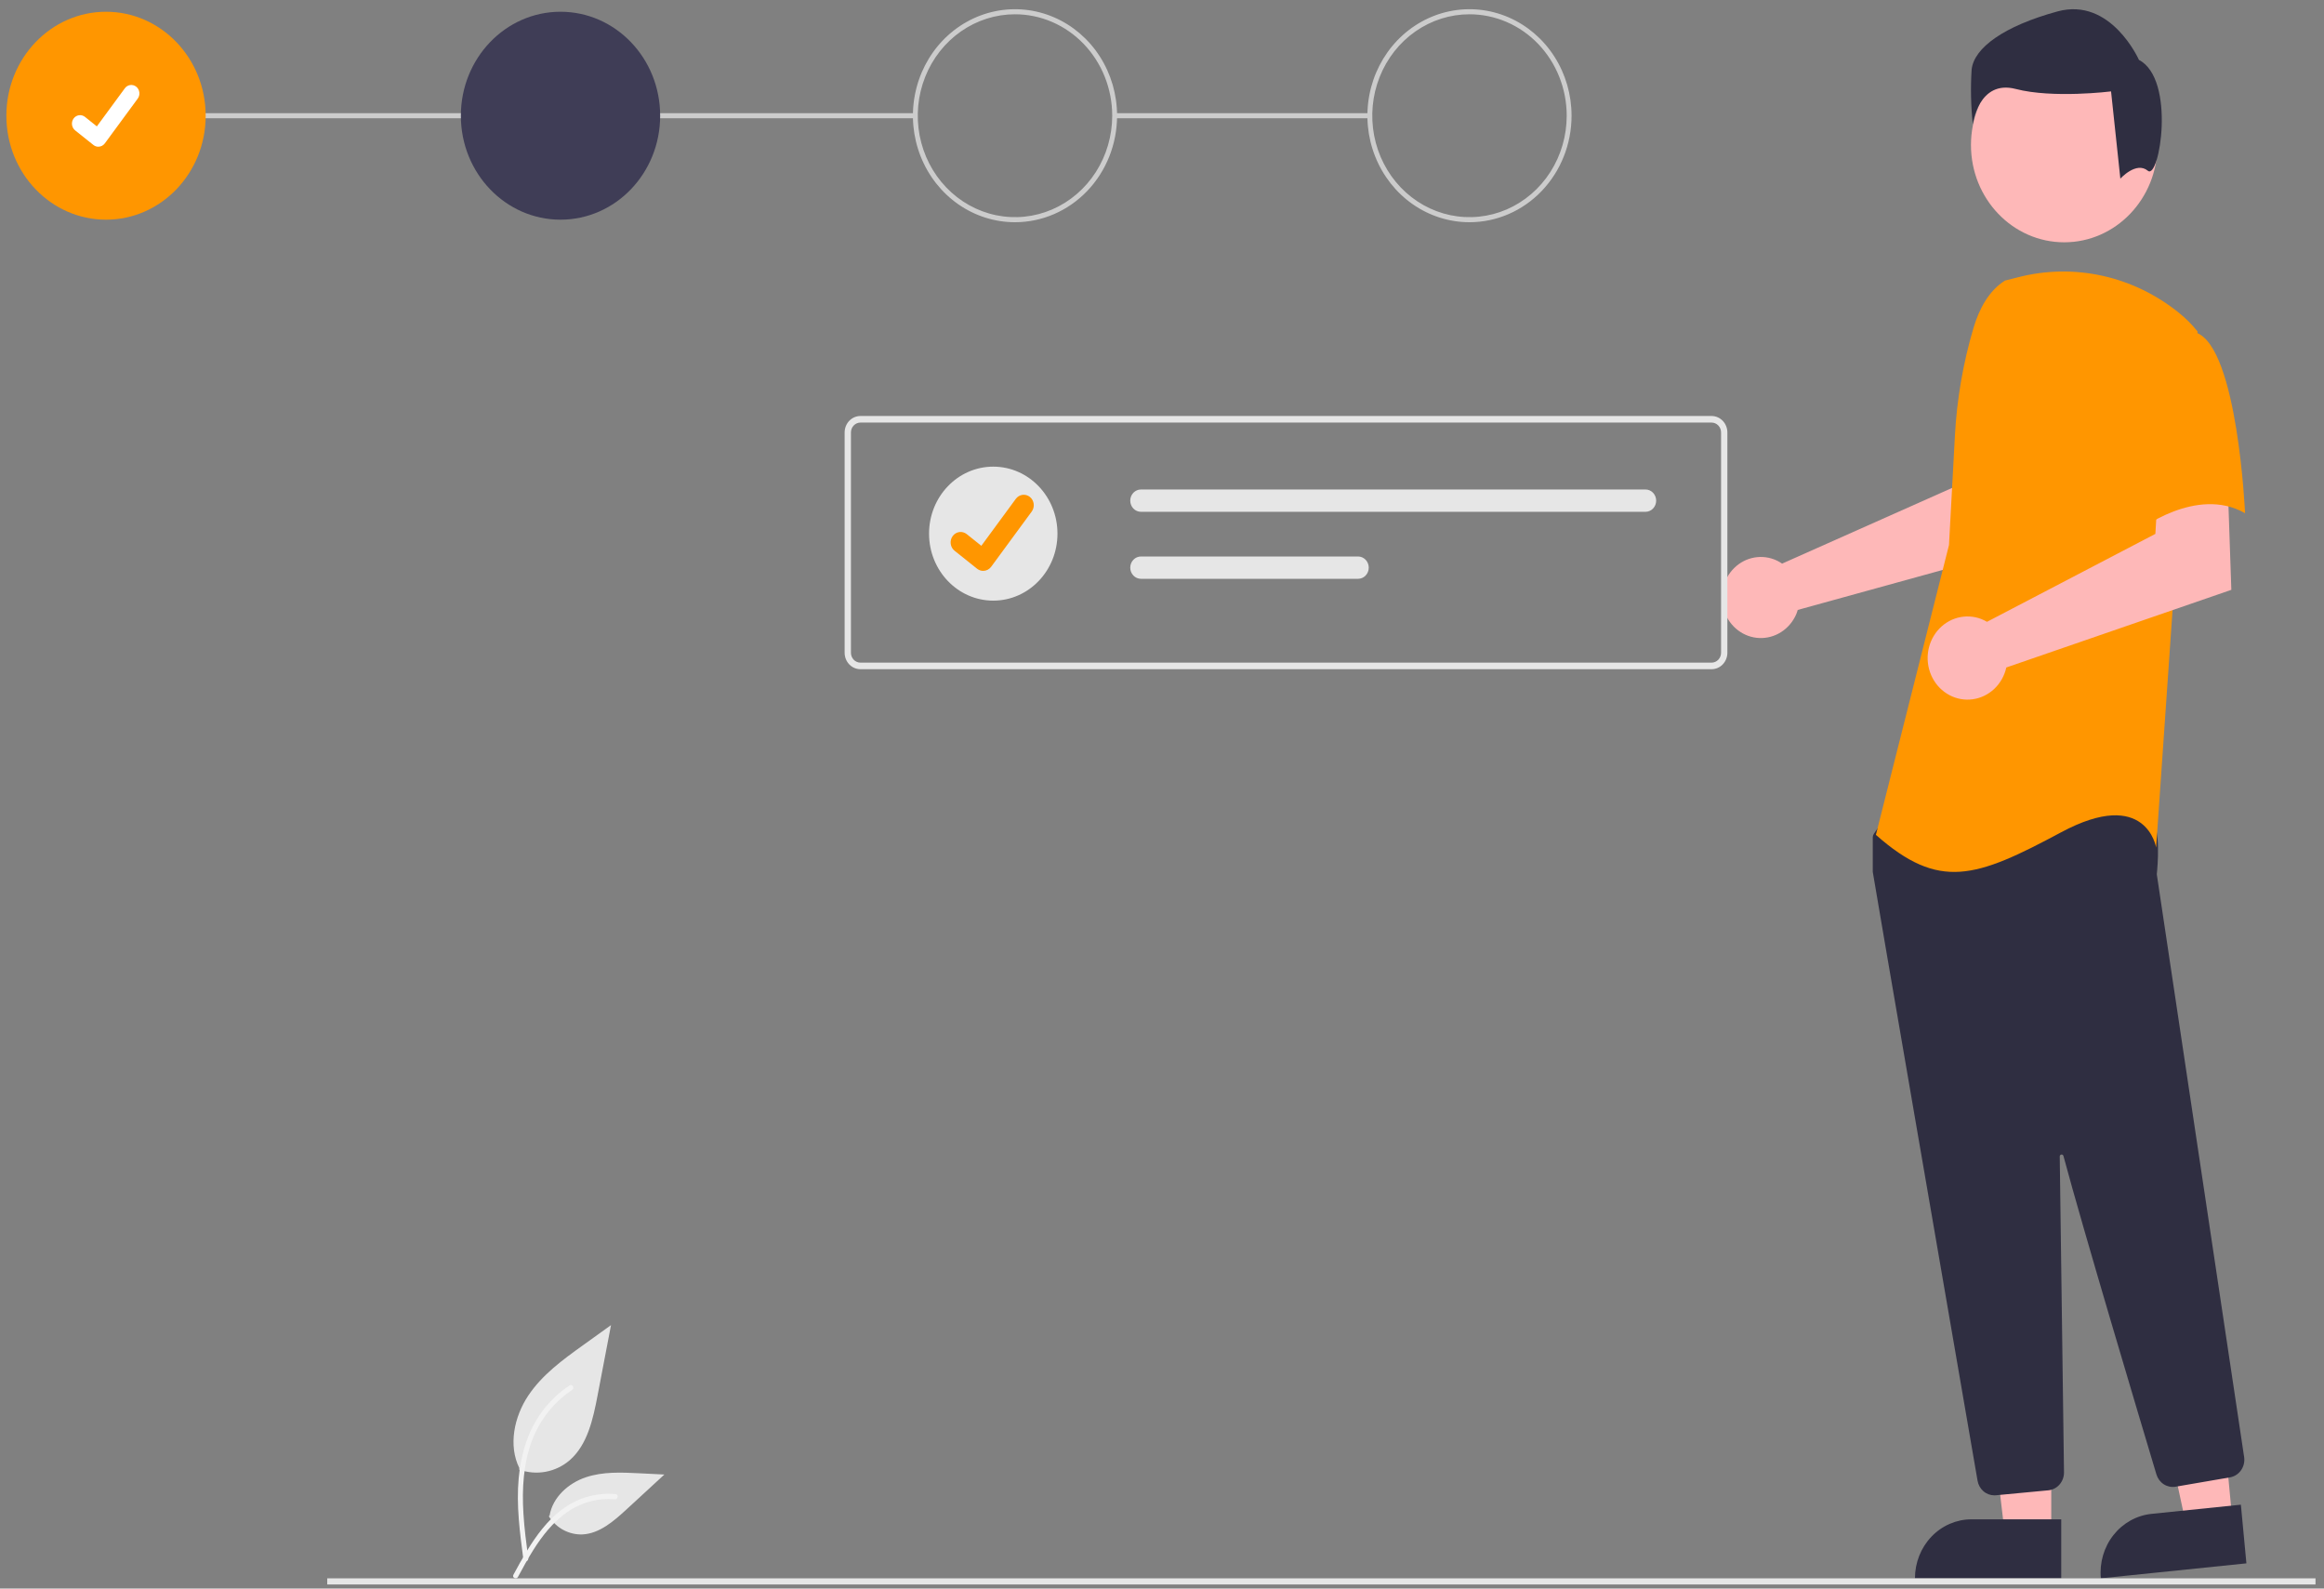 <svg width="199" height="136" viewBox="0 0 199 136" fill="none" xmlns="http://www.w3.org/2000/svg">
<rect x="0" y="0" width="199" height="136" fill="#808080" stroke="none"/>
<g clip-path="url(#clip0_24_859)">
<path d="M117.298 9.69H95.446V10.124H117.298V9.69Z" fill="#CCCCCC"/>
<path d="M78.38 9.69H9.078V10.124H78.38V9.69Z" fill="#CCCCCC"/>
<path d="M9.078 18.807C13.79 18.807 17.611 14.822 17.611 9.907C17.611 4.991 13.79 1.006 9.078 1.006C4.366 1.006 0.545 4.991 0.545 9.907C0.545 14.822 4.366 18.807 9.078 18.807Z" fill="#FF9600"/>
<path d="M47.995 18.807C52.708 18.807 56.528 14.822 56.528 9.907C56.528 4.991 52.708 1.006 47.995 1.006C43.283 1.006 39.463 4.991 39.463 9.907C39.463 14.822 43.283 18.807 47.995 18.807Z" fill="#3F3D56"/>
<path d="M86.912 19.025C85.183 19.025 83.493 18.49 82.056 17.488C80.618 16.486 79.498 15.062 78.837 13.396C78.175 11.73 78.002 9.897 78.339 8.128C78.676 6.359 79.509 4.735 80.731 3.459C81.954 2.184 83.511 1.316 85.207 0.964C86.902 0.612 88.66 0.793 90.257 1.483C91.854 2.173 93.219 3.342 94.18 4.841C95.14 6.341 95.653 8.103 95.653 9.907C95.653 12.325 94.732 14.644 93.093 16.354C91.454 18.064 89.23 19.025 86.912 19.025ZM86.912 1.223C85.266 1.223 83.656 1.732 82.287 2.687C80.918 3.641 79.851 4.997 79.221 6.584C78.591 8.17 78.426 9.916 78.747 11.601C79.069 13.285 79.861 14.833 81.026 16.047C82.19 17.262 83.673 18.089 85.288 18.424C86.903 18.759 88.577 18.587 90.098 17.93C91.619 17.272 92.919 16.159 93.834 14.731C94.748 13.303 95.237 11.624 95.237 9.907C95.237 7.604 94.36 5.395 92.798 3.766C91.237 2.138 89.12 1.223 86.912 1.223Z" fill="#CCCCCC"/>
<path d="M125.83 19.025C124.101 19.025 122.411 18.49 120.973 17.488C119.536 16.486 118.416 15.062 117.754 13.396C117.092 11.73 116.919 9.897 117.257 8.128C117.594 6.359 118.426 4.735 119.649 3.459C120.871 2.184 122.429 1.316 124.124 0.964C125.82 0.612 127.577 0.793 129.175 1.483C130.772 2.173 132.137 3.342 133.097 4.841C134.058 6.341 134.57 8.103 134.57 9.907C134.57 12.325 133.649 14.644 132.01 16.354C130.371 18.064 128.148 19.025 125.83 19.025ZM125.83 1.223C124.183 1.223 122.574 1.732 121.205 2.687C119.836 3.641 118.769 4.997 118.139 6.584C117.509 8.17 117.344 9.916 117.665 11.601C117.986 13.285 118.779 14.833 119.943 16.047C121.107 17.262 122.591 18.089 124.205 18.424C125.82 18.759 127.494 18.587 129.015 17.93C130.536 17.272 131.836 16.159 132.751 14.731C133.666 13.303 134.154 11.624 134.154 9.907C134.154 8.766 133.939 7.637 133.52 6.584C133.102 5.53 132.489 4.573 131.716 3.766C130.943 2.96 130.025 2.32 129.015 1.884C128.005 1.448 126.923 1.223 125.83 1.223Z" fill="#CCCCCC"/>
<path d="M8.421 12.56C8.271 12.561 8.125 12.51 8.006 12.416L7.998 12.41L6.432 11.161C6.286 11.043 6.19 10.87 6.166 10.68C6.141 10.489 6.191 10.296 6.303 10.143C6.416 9.99 6.582 9.89 6.764 9.865C6.947 9.84 7.133 9.891 7.279 10.008L8.293 10.82L10.69 7.558C10.802 7.405 10.968 7.305 11.151 7.28C11.334 7.255 11.519 7.306 11.665 7.423L11.651 7.445L11.666 7.423C11.812 7.541 11.908 7.714 11.932 7.904C11.956 8.095 11.907 8.288 11.794 8.441L8.975 12.276C8.91 12.364 8.826 12.436 8.73 12.485C8.634 12.534 8.528 12.559 8.421 12.559L8.421 12.56Z" fill="white"/>
<path d="M152.141 47.985C152.3 48.061 152.454 48.151 152.599 48.252L167.181 41.76L167.701 37.754L173.527 37.716L173.183 46.907L153.937 52.217C153.897 52.356 153.848 52.493 153.791 52.626C153.513 53.245 153.066 53.765 152.505 54.12C151.945 54.475 151.296 54.649 150.641 54.621C149.986 54.593 149.353 54.363 148.823 53.961C148.292 53.559 147.888 53.002 147.659 52.361C147.431 51.719 147.39 51.022 147.54 50.356C147.691 49.691 148.026 49.086 148.505 48.619C148.984 48.151 149.584 47.842 150.231 47.729C150.878 47.617 151.542 47.706 152.14 47.986L152.141 47.985Z" fill="#FEB8B8"/>
<path d="M175.646 131.261H171.66L169.764 115.224H175.647L175.646 131.261Z" fill="#FEB8B8"/>
<path d="M168.814 130.073H176.5V135.12H163.974C163.974 133.781 164.484 132.497 165.391 131.55C166.299 130.603 167.53 130.071 168.814 130.071V130.073Z" fill="#2F2E41"/>
<path d="M191.147 130.086L187.181 130.493L183.787 114.728L189.641 114.128L191.147 130.086Z" fill="#FEB8B8"/>
<path d="M184.233 129.604L191.882 128.818L192.356 133.841L179.892 135.122C179.767 133.79 180.153 132.46 180.967 131.425C181.781 130.39 182.956 129.735 184.233 129.604H184.233Z" fill="#2F2E41"/>
<path d="M176.756 20.744C181.166 20.744 184.74 17.015 184.74 12.415C184.74 7.815 181.166 4.085 176.756 4.085C172.346 4.085 168.771 7.815 168.771 12.415C168.771 17.015 172.346 20.744 176.756 20.744Z" fill="#FEB8B8"/>
<path d="M170.77 128.018C170.427 128.018 170.095 127.893 169.833 127.663C169.57 127.434 169.394 127.115 169.334 126.763C167.273 114.819 160.528 75.758 160.367 74.675C160.363 74.65 160.361 74.625 160.361 74.6V71.687C160.361 71.581 160.393 71.478 160.452 71.391L161.343 70.091C161.385 70.028 161.441 69.977 161.505 69.94C161.57 69.903 161.641 69.882 161.715 69.879C166.794 69.631 183.426 68.903 184.23 69.95C185.037 71.001 184.75 74.191 184.685 74.82L184.688 74.885L192.161 124.736C192.22 125.134 192.126 125.54 191.899 125.866C191.673 126.192 191.333 126.411 190.953 126.478L186.286 127.28C185.938 127.338 185.582 127.264 185.282 127.072C184.982 126.879 184.759 126.581 184.652 126.231C183.208 121.419 178.368 105.233 176.691 98.969C176.681 98.928 176.658 98.892 176.624 98.868C176.591 98.844 176.55 98.834 176.51 98.84C176.47 98.846 176.433 98.868 176.407 98.901C176.382 98.933 176.369 98.975 176.372 99.017C176.455 104.988 176.658 120.221 176.729 125.482L176.737 126.049C176.74 126.432 176.605 126.803 176.358 127.088C176.112 127.373 175.772 127.551 175.406 127.587L170.906 128.012C170.86 128.017 170.815 128.018 170.77 128.018Z" fill="#2F2E41"/>
<path d="M171.688 24.019C170.295 24.883 169.461 26.471 168.982 28.09C168.097 31.081 167.563 34.174 167.395 37.3L166.889 46.659L160.629 71.473C166.054 76.262 169.184 75.173 176.487 71.256C183.791 67.34 184.625 72.562 184.625 72.562L186.086 51.449L188.172 28.377C187.704 27.789 187.174 27.257 186.592 26.792C184.663 25.228 182.419 24.14 180.029 23.611C177.639 23.082 175.165 23.127 172.794 23.74L171.688 24.019Z" fill="#FF9600"/>
<path d="M169.655 52.997C169.823 53.062 169.986 53.142 170.143 53.234L184.561 45.706L184.8 41.627L190.747 41.2L191.066 50.496L171.798 57.144C171.641 57.848 171.282 58.486 170.769 58.972C170.256 59.458 169.613 59.77 168.926 59.865C168.239 59.961 167.54 59.837 166.923 59.508C166.305 59.179 165.798 58.662 165.469 58.026C165.14 57.389 165.005 56.663 165.081 55.944C165.158 55.225 165.442 54.548 165.896 54.002C166.351 53.456 166.954 53.067 167.625 52.887C168.297 52.708 169.005 52.745 169.655 52.995L169.655 52.997Z" fill="#FEB8B8"/>
<path d="M188.068 28.482C191.615 29.787 192.241 43.937 192.241 43.937C188.067 41.543 183.059 45.461 183.059 45.461C183.059 45.461 182.016 41.76 180.764 36.972C180.386 35.625 180.341 34.2 180.633 32.83C180.925 31.46 181.544 30.189 182.433 29.136C182.433 29.136 184.521 27.175 188.068 28.482Z" fill="#FF9600"/>
<path d="M183.914 14.617C182.919 13.787 181.562 15.295 181.562 15.295L180.766 7.825C180.766 7.825 175.792 8.447 172.608 7.617C169.424 6.788 168.927 10.628 168.927 10.628C168.763 9.077 168.729 7.514 168.827 5.958C169.026 4.09 171.613 2.222 176.189 0.976C180.765 -0.269 183.153 5.127 183.153 5.127C186.338 6.787 184.91 15.448 183.914 14.617Z" fill="#2F2E41"/>
<path d="M198.273 135.122H28.021V135.649H198.273V135.122Z" fill="#E6E6E6"/>
<path d="M44.445 125.807C45.173 126.074 45.956 126.141 46.716 126.001C47.477 125.862 48.19 125.52 48.787 125.009C50.308 123.678 50.785 121.484 51.172 119.453L52.32 113.445L49.918 115.17C48.19 116.411 46.423 117.692 45.227 119.49C44.031 121.287 43.508 123.741 44.47 125.686" fill="#E6E6E6"/>
<path d="M44.816 133.499C44.513 131.201 44.202 128.873 44.415 126.551C44.603 124.488 45.206 122.473 46.435 120.821C47.087 119.946 47.88 119.196 48.779 118.605C49.013 118.451 49.229 118.838 48.996 118.992C47.44 120.017 46.236 121.532 45.559 123.316C44.811 125.301 44.691 127.465 44.82 129.573C44.898 130.848 45.063 132.115 45.23 133.38C45.243 133.437 45.234 133.497 45.207 133.548C45.179 133.599 45.133 133.638 45.08 133.655C45.025 133.67 44.966 133.663 44.917 133.633C44.867 133.604 44.831 133.556 44.815 133.499L44.816 133.499Z" fill="#F2F2F2"/>
<path d="M46.992 129.811C47.305 130.307 47.734 130.71 48.239 130.982C48.745 131.254 49.308 131.386 49.876 131.364C51.336 131.292 52.553 130.229 53.649 129.221L56.89 126.236L54.745 126.129C53.203 126.052 51.62 125.98 50.151 126.476C48.68 126.973 47.327 128.167 47.058 129.752" fill="#E6E6E6"/>
<path d="M43.961 134.82C45.416 132.133 47.105 129.147 50.122 128.192C50.961 127.928 51.841 127.833 52.714 127.913C52.989 127.937 52.92 128.381 52.645 128.356C51.181 128.229 49.721 128.632 48.509 129.497C47.343 130.325 46.435 131.476 45.666 132.697C45.196 133.444 44.774 134.224 44.352 135.003C44.218 135.251 43.826 135.072 43.961 134.82Z" fill="#F2F2F2"/>
<path d="M146.562 57.291H73.674C73.316 57.291 72.973 57.142 72.72 56.878C72.467 56.614 72.325 56.256 72.324 55.883V37.023C72.325 36.649 72.467 36.291 72.72 36.027C72.973 35.763 73.316 35.615 73.674 35.614H146.562C146.92 35.615 147.263 35.763 147.516 36.027C147.769 36.291 147.911 36.649 147.912 37.023V55.883C147.911 56.256 147.769 56.614 147.516 56.878C147.263 57.142 146.92 57.291 146.562 57.291ZM73.674 36.178C73.459 36.178 73.253 36.267 73.102 36.426C72.95 36.584 72.864 36.799 72.864 37.023V55.883C72.864 56.107 72.95 56.322 73.102 56.48C73.253 56.639 73.459 56.728 73.674 56.728H146.562C146.777 56.728 146.983 56.639 147.135 56.48C147.287 56.322 147.372 56.107 147.372 55.883V37.023C147.372 36.798 147.287 36.584 147.135 36.425C146.983 36.267 146.777 36.178 146.562 36.178L73.674 36.178Z" fill="#E6E6E6"/>
<path d="M97.698 41.905C97.455 41.905 97.222 42.006 97.05 42.185C96.878 42.364 96.781 42.608 96.781 42.861C96.781 43.115 96.878 43.358 97.05 43.537C97.222 43.716 97.455 43.817 97.698 43.817H140.898C141.142 43.817 141.375 43.716 141.546 43.537C141.718 43.358 141.815 43.115 141.815 42.861C141.815 42.608 141.718 42.364 141.546 42.185C141.375 42.006 141.142 41.905 140.898 41.905H97.698Z" fill="#E6E6E6"/>
<path d="M97.698 47.641C97.455 47.641 97.222 47.742 97.05 47.921C96.878 48.1 96.781 48.343 96.781 48.597C96.781 48.85 96.878 49.093 97.05 49.273C97.222 49.452 97.455 49.553 97.698 49.553H116.287C116.53 49.553 116.763 49.452 116.935 49.273C117.107 49.093 117.204 48.85 117.204 48.597C117.204 48.343 117.107 48.1 116.935 47.921C116.763 47.742 116.53 47.641 116.287 47.641H97.698Z" fill="#E6E6E6"/>
<path d="M85.051 51.421C88.088 51.421 90.549 48.853 90.549 45.685C90.549 42.518 88.088 39.95 85.051 39.95C82.014 39.95 79.553 42.518 79.553 45.685C79.553 48.853 82.014 51.421 85.051 51.421Z" fill="#E6E6E6"/>
<path d="M84.187 48.873C84.002 48.873 83.822 48.811 83.675 48.695L83.665 48.688L81.736 47.148C81.555 47.004 81.437 46.79 81.407 46.555C81.377 46.32 81.438 46.082 81.576 45.893C81.715 45.705 81.919 45.581 82.145 45.55C82.37 45.519 82.599 45.583 82.779 45.727L84.029 46.727L86.983 42.707C87.121 42.519 87.326 42.396 87.551 42.365C87.776 42.334 88.004 42.397 88.185 42.541L88.166 42.568L88.185 42.541C88.366 42.686 88.484 42.899 88.513 43.134C88.543 43.369 88.482 43.607 88.344 43.795L84.87 48.524C84.79 48.633 84.686 48.721 84.568 48.782C84.45 48.842 84.32 48.873 84.188 48.873L84.187 48.873Z" fill="#FF9600"/>
</g>
<defs>
<clipPath id="clip0_24_859">
<rect width="197.727" height="134.86" fill="white" transform="translate(0.545 0.789)"/>
</clipPath>
</defs>
</svg>
